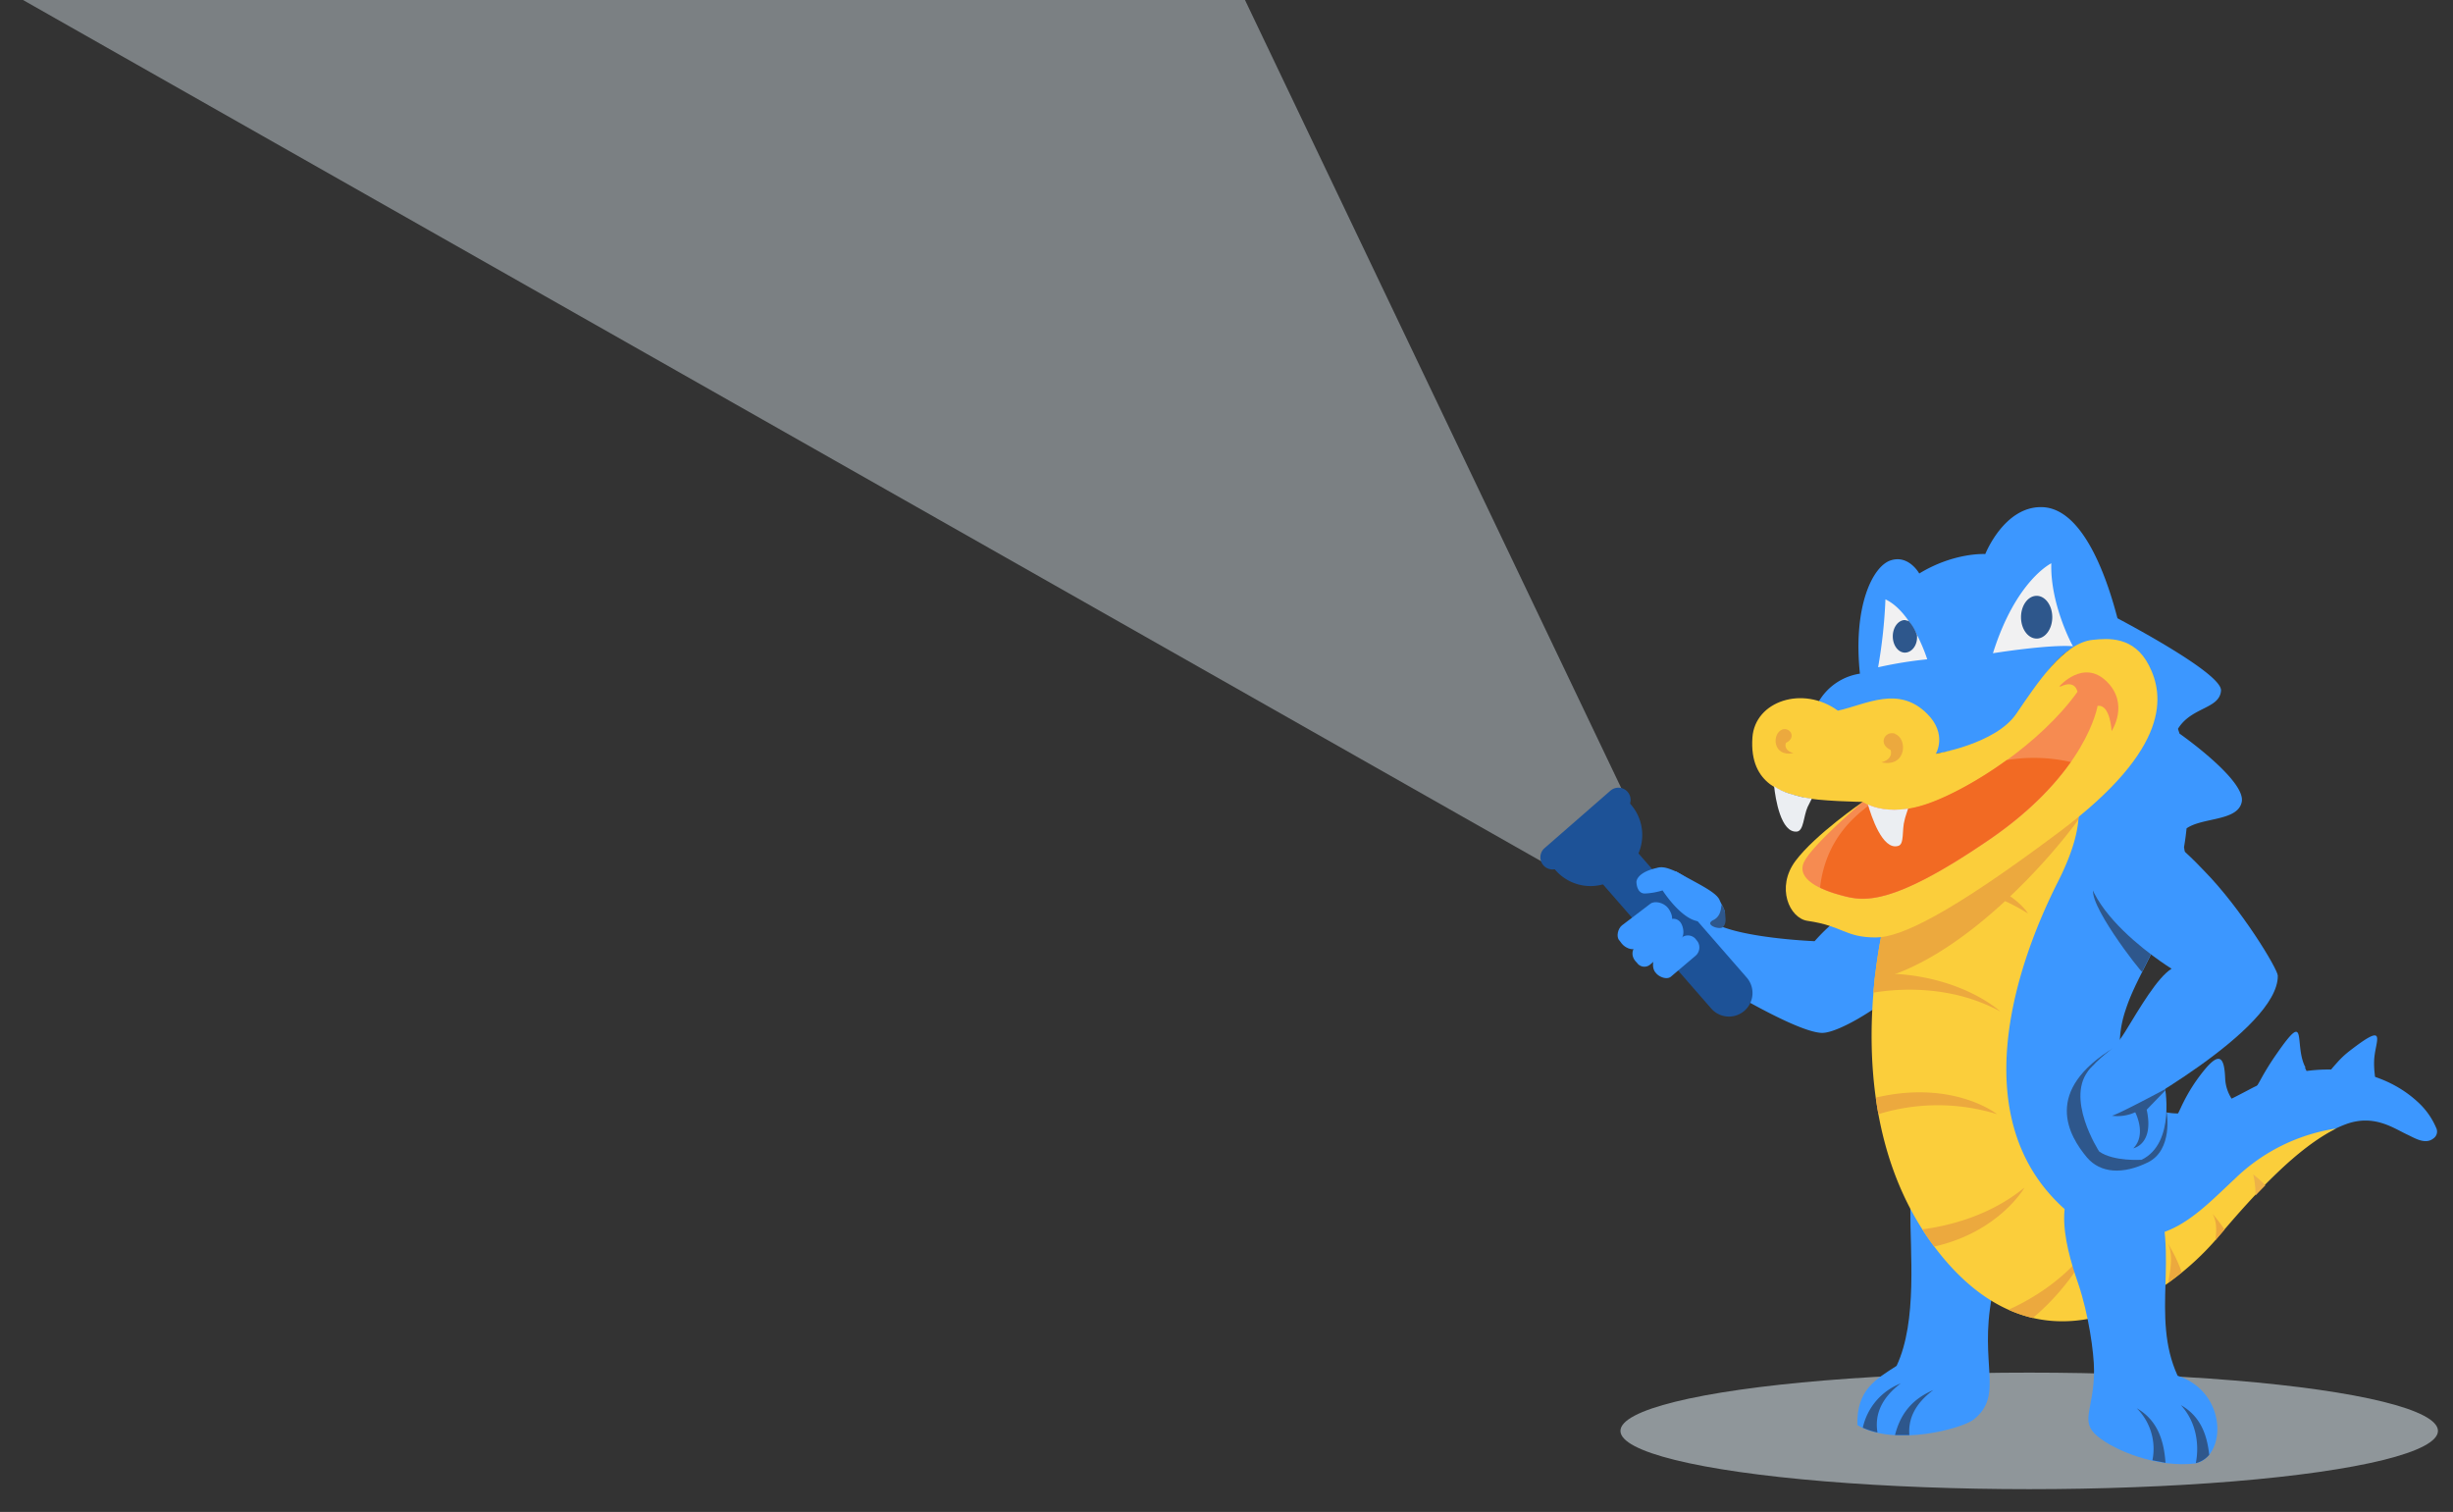 <svg xmlns="http://www.w3.org/2000/svg" width="769" height="474"><rect width="100%" height="100%" fill="#333333" stroke="none"/><defs><clipPath id="prefix__a"><path class="prefix__a" transform="translate(724 64)" d="M0 0h769v474H0z"/></clipPath><clipPath id="prefix__b"><path class="prefix__a" transform="translate(973.97 278.61)" d="M0 0h625v362H0z"/></clipPath><style>.prefix__a{fill:#fff;stroke:#707070}.prefix__g,.prefix__j{fill:#3c97ff}.prefix__h{fill:#1d5297}.prefix__k{fill:#2e578c}.prefix__j,.prefix__k,.prefix__l,.prefix__m,.prefix__s{fill-rule:evenodd}.prefix__l{fill:#fbce3b}.prefix__m{fill:#eca93e}.prefix__o{fill:#f1f1f2}.prefix__s{fill:#ebeef2}</style></defs><g transform="translate(-724 -64)" clip-path="url(#prefix__a)"><g transform="translate(0 -16)"><ellipse cx="128.141" cy="18.267" rx="128.141" ry="18.267" transform="translate(1232 510.315)" opacity=".6" fill="#cdd8df"/><g clip-path="url(#prefix__b)" transform="rotate(2 7214.771 -7113.432)"><g opacity=".6"><path d="M1498.978 537.87L1194.683-46.161 255.381-79.625 1476.77 557.98z" opacity=".78" fill="#cdd8df"/></g></g><path class="prefix__g" d="M1292.874 375.06s-18.892-.742-28.812-4.452a11.158 11.158 0 00.636-3.078c.342-2.234-.502-2.785-1.63-5.397s-7.368-5.313-13.64-8.96c-3.201 1.266-4.909 12.749-7.764 14.676 0 0 .7.353-.157 4.477-.422 2.03-7.47-3.063-4.643 2.195s8.285 9.037 20.268 10.747c0 0 28.938 18.226 37.96 18.543s48.368-27.273 34.985-38.066c-5.739-4.624-20.632-9.46-37.203 9.314z"/><path class="prefix__h" d="M1270.869 396.876a7.381 7.381 0 01-10.417-.714l-34.565-39.638a7.384 7.384 0 01.712-10.42 7.384 7.384 0 0110.42.715l34.562 39.638a7.383 7.383 0 01-.712 10.419z"/><path class="prefix__h" d="M1209.9 350.604a14.445 14.445 0 001.109 1.467l.65.746a14.58 14.58 0 0020.512 1.399l1.703-1.484a14.585 14.585 0 001.4-20.513l-.65-.746a15.135 15.135 0 00-1.302-1.298z"/><path class="prefix__h" d="M1233.87 333.63l-20.646 18.004a3.814 3.814 0 01-5.382-.367 3.814 3.814 0 01.366-5.38l20.648-18.006a3.816 3.816 0 015.382.367 3.814 3.814 0 01-.368 5.382z"/><path class="prefix__g" d="M1255.434 379.722l-7.67 6.508c-1.306.987-3.71.042-4.699-1.266l-.17-.189c-.987-1.306-.943-3.854.364-4.844l7.885-5.957a3.187 3.187 0 014.36.325l.723.922a3.439 3.439 0 01-.793 4.5z"/><path class="prefix__g" d="M1250.946 374.357l-9.783 8.157a2.799 2.799 0 01-3.995-.705c-2.132-1.976-1.494-4.361-.23-5.358l9.91-7.806a2.777 2.777 0 013.994.548c.948 1.3 1.365 4.167.104 5.164z"/><path class="prefix__g" d="M1247.552 369.31l-10.529 7.895c-1.306.987-3.659-.138-4.647-1.44l-.718-.951c-1.063-1.085-.471-3.738.834-4.725l8.893-6.77c1.307-.987 4.156-.452 5.583 1.4.99 1.306 1.894 3.603.584 4.59z"/><path class="prefix__g" d="M1257.276 368.878c-5.785.143-12.069-9.74-12.069-9.74a21.701 21.701 0 01-5.545.975c-2.634.024-2.648-3.597-2.648-3.597s-.178-2.92 6.39-4.416c1.541-.472 2.978-.128 5.013.698 5.636 2.276 12.175 9.29 12.175 9.29-1.458 3.231.219 6.54-3.316 6.79z"/><path d="M1264.138 370.63c.96-.998.88-2.161.704-3.836a6.146 6.146 0 00-.963-3.037c-.57-.606.292 3.186-2.768 4.69s2.068 3.182 3.027 2.183z" fill="#2e578c"/><g><path class="prefix__j" d="M1322.975 458.692c8.5 8.2 17 19.5 25.5 27.7-4.1 21.4 3.9 30.9-5.7 38.6-3.5 2.8-24.6 8.7-36.5 1.8-.3-11.1 5.8-14.4 12.3-18.6 6.6-14.1 4.2-35.6 4.3-49.5"/><path class="prefix__k" d="M1318.075 529.892c1.5-5.9 4.7-11 12-14.1-5.8 4.3-7.9 9.1-7.5 14.1zM1307.975 527.592a19.405 19.405 0 0111.9-13.9c-6.2 4.7-8.2 9.9-7.3 15.4a23.8 23.8 0 01-4.6-1.5z"/><path class="prefix__j" d="M1421.574 417.992a12.7 12.7 0 002 6.4c2 3.2 3.2 2.8-1.8 5.6a37.7 37.7 0 01-11.9 3.7c-7.1 1.2-5.4.4-2.3-6.2a55.3 55.3 0 014.8-8.5c6.8-9.6 8.9-8.9 9.2-.9M1446.574 414.692c2.6 4.8-1.4 5.5-6.4 7.3a26 26 0 01-5.8 1.3c-5.7.6-4.2-.2-1.7-4.8a84.8 84.8 0 015.1-8.2c10-14.4 5.2-2.6 9 4.4M1468.274 412.592a26.7 26.7 0 00.1 3.3c.4 4 .8 3.3-4.1 3.8a28.7 28.7 0 01-6.6-.1c-6.3-.9-4-3.1-.7-6.8a27.8 27.8 0 013.7-3.4c12.4-9.6 7.7-2.8 7.6 3.3"/><path class="prefix__j" d="M1316.975 394.492a141.321 141.321 0 011.2-14.6c2-14.2-3-27.8 5.7-39.4 7-9.4 16-16.5 25.8-22.8 14-8.9 29.4-16.3 41.7-27.6a170.307 170.307 0 00-6.3-17.7s35.6 18.3 35.2 24.1-9.3 5.1-13.5 12l.5 1.5c4.1 2.9 20.7 15.3 19.5 21.4s-12.3 4.8-17.3 8.3q-.3 3-.8 5.9c.8 4.5 1.4 11.2-.6 14.4s-2.5 2.6-3.6 3.3q-1.6 5-3.5 9.9c-3.1 8-8 15.3-10.6 23.4a33.5 33.5 0 00-1.2 17.5 18.7 18.7 0 005.8 10.9c4 3.4 9.1 4.4 14.2 4 7.2-.5 14-4.3 20.3-7.6 16.6-8.8 38.7-8.6 52.4 4a23.3 23.3 0 015.9 8.3 2.6 2.6 0 01-.9 3.2c-2.5 2-5.7 0-8-1.1-4.4-2-10.6-6.7-19.6-3.3s-16.9 10.5-22.9 16.5-11.1 8.8-15.8 14.3c-7.2 8.5-13.2 12.5-22.2 19.1-23.3 17.1-43.8 12.6-62.4-7.2-14.9-15.8-16-33.1-18.2-54.2a187.4 187.4 0 01-.8-26.5z"/><g><path class="prefix__l" d="M1456.374 433.792c-12 6-24.7 19.4-37 34-16 19-56 47-89 3-31.1-41.4-16.4-99.5-14.6-106.1l.2-.7c1-1.3 28.8-36.7 54.2-41.9 6.8 5.9 8.1 16.2-.9 34.1-15.2 30-27.3 73.8-.3 100.7a36.6 36.6 0 0014.4 9.1c19.2 6.3 29.3-5.3 41.3-16.5a57.9 57.9 0 0131.7-15.7z"/><path class="prefix__m" d="M1326.675 465.392c7.7-1 20.9-4 32-13.1 0 0-7.9 13.9-28.3 18.5a64.523 64.523 0 01-3.7-5.4zM1380.575 468.092a74.3 74.3 0 01-19.3 25.1 41.9 41.9 0 01-7.6-2.6c7.3-3.3 19.6-10.4 26.9-22.5zM1421.374 465.492l-2 2.3-.9 1.1c.5-3.2.4-6.3-.9-8.4a44.8 44.8 0 013.8 5zM1407.974 478.892l-4.3 3.3c1-4.8 1.5-9.8-.2-12.6a46 46 0 014.5 9.3z"/><path d="M1434.174 451.592l-3.1 3.2a27.1 27.1 0 00-.7-6.6 32.5 32.5 0 013.8 3.4z" fill="#edb248" fill-rule="evenodd"/><path class="prefix__m" d="M1350.075 429.292a63.26 63.26 0 00-37.2 0q-.5-2.6-.8-5.2c24.3-5.7 38 5.2 38 5.2zM1311.275 391.192q.3-3.15.6-6c25.8-.6 39.2 11.9 39.2 11.9-15.5-8.4-31.9-7.2-39.8-5.9zM1321.474 357.292l3.4-3.7c27.5 0 34.9 12.8 34.9 12.8a60.7 60.7 0 00-38.3-9.1z"/><path class="prefix__m" d="M1311.678 387.292a162.492 162.492 0 013-18.4l2-1.2c8.8-5.7 47.3-29.1 58.7-35.8a22.8 22.8 0 01.1 5.2c-12 16.3-38.7 44.5-63.8 50.2z"/></g><g><path class="prefix__j" d="M1399.17 454.392c-4-6-11-8.3-15.9-7.6-17.7 2.3-12.1 23.2-7.8 35.5 3.3 9.7 5 21.8 5 27.4 0 12.1-4.6 15.8 1 20.5s18.9 10 30.8 8.6c9.8-2.2 10.1-22.4-5.6-27.5-4.3-9.4-4.1-19-3.8-29.1.2-6.8.8-21.1-3.7-27.8"/><path class="prefix__k" d="M1402.874 538.592l-4.1-.8a18 18 0 00-4.9-16.3c6.4 3.7 8.5 9.9 9 17.1zM1412.374 538.692c1.2-6.1 0-13.1-4.7-18.2 6 3.4 8.2 9 8.9 15.6a8 8 0 01-4.2 2.6z"/></g><g><path class="prefix__k" d="M1403.275 428.792s2 11.7-5.9 15.6-14.9 3.4-19.1-1.5c-5.7-6.8-14.1-20.9 8.7-34.6 14.1-8.5 14.8 20.3 14.8 20.3zM1401.375 372.792c-3 6.4-5.7 11.4-5.8 11.9s-18.4-22.8-15-26.6 17.9 9.7 20.8 14.7z"/><path class="prefix__j" d="M1383.475 339.392c-19.8 19.1 21.3 44.3 21.3 44.3-4.5 2.8-10.1 12.5-14.4 19.5s-5.9 5.9-11.1 11.8 9.6 14.6 9.6 14.6 49.4-26.6 49.2-43.7c0-2.1-11.5-21.1-23.1-32.9-5.7-6-22.1-22.7-31.5-13.6z"/><path class="prefix__j" d="M1402.575 420.092s3.7 18.2-7.2 23.5c0 0-8.8.6-13.3-2.6 0 0-11.1-17.1-2.8-26s23.3 5.1 23.3 5.1z"/><path class="prefix__k" d="M1402.875 421.392s-14.3 7.7-16.8 8.4a13.4 13.4 0 007.3-1.1s3.7 7-.6 11.3c0 0 6.6-1.2 4.2-12.1l6-6.2z"/></g><g><path class="prefix__j" d="M1389.975 283.592s-7.4-43.8-25.6-44.6c-12-.5-18 14.7-18 14.7s-9.7-.6-20.7 6.1c0 0-3.3-6-9-4.1s-11.8 14.6-9.6 35.5a18.1 18.1 0 00-13 8.9s2.5 3.7 6.2 4 20-5.6 24.4-1.7 6.4 6.8 5.8 13.9c0 0 17.9-1.7 25.9-11.9s15-30 33.6-20.8z"/><path class="prefix__o" d="M1328.174 286.692s-4.5-14.7-13.1-18.8a158.8 158.8 0 01-2.3 21.3 128.8 128.8 0 0115.4-2.5zM1367.075 256.592s-11.1 5.3-18.3 28.2c0 0 17.4-2.8 25.1-2.2-.1 0-7.2-13.1-6.8-26z"/><path class="prefix__k" d="M1362.475 266.792c-2.7 0-4.9 3-4.9 6.7s2.2 6.7 4.9 6.7 4.9-3 4.9-6.7-2.2-6.7-4.9-6.7M1321.178 284.592c-2.1 0-3.8-2.3-3.8-5.1s1.7-5.1 3.8-5.1l1.2.3a13.6 13.6 0 012.6 4.5v.4c.1 2.8-1.7 5-3.8 5z"/><path class="prefix__l" d="M1307.975 331.392s-14.2-.2-19.1-1.5-16.6-3.3-15.5-18.7c.8-11.4 15.8-16.4 26.8-8.4 9-2 19-8 28 1 6.4 6.4 2.7 12.5 2.7 12.5s18.7-3 25.2-12.5 14.8-22.3 24-23.2c4.8-.5 12.9-1.2 17.6 8s7.1 25.8-27.8 52-50.2 33.3-57.8 33.3c-9.7 0-10.3-3.6-21.4-5.2-5.7-.8-10-10.5-3.8-18.8s21.1-18.5 21.1-18.5z"/><path d="M1369.575 295.192s7.5-8.7 14.8-1.6 1.6 15.6 1.6 15.6-.4-8.5-4.4-7.9c0 0-3.3 21.1-34.1 42.1s-39.4 19.2-46.1 17.4-14.4-5.2-11.8-10.6 18.4-18.8 18.4-18.8 7.1 5.3 20.5.6 35.3-19 46.8-35.1c0 0-.6-3.9-5.2-1.7" fill="#f68b51" fill-rule="evenodd"/><path d="M1339.075 322.692l-.7.3z" fill="#c56428" fill-rule="evenodd"/><path d="M1309.975 332.392c3 1.3 9.2 2.8 18.5-.5 6.8-2.4 15.9-7.3 24.6-13.6a52.1 52.1 0 0120.1.6c-5.1 7.2-13.1 15.8-25.7 24.4-30.8 21.1-39.4 19.2-46.1 17.4a37.9 37.9 0 01-6.8-2.4c1.8-15.9 11.8-23 15.4-25.9z" fill="#f26a23" fill-rule="evenodd"/><path class="prefix__m" d="M1318.075 309.992c-3.1-1-5.5 3.2-1.4 5.1.6 1.6-.4 3.3-2.9 3.9 8 1.7 8.3-7.5 4.3-8.9M1282.675 308.692c2.6-.8 4.6 2.6 1.2 4.2-.5 1.3.3 2.7 2.4 3.2-6.6 1.4-6.9-6.2-3.5-7.4"/><path class="prefix__s" d="M1319.075 345.192c-5 1.5-8.5-9.6-9.5-13 2.1 1 6.4 2.3 12.6 1.3-.4 1.3-.9 2.6-1.1 3.6-.9 3.1 0 7.6-2 8.1zM1288.975 329.892l3 .5-1.3 2.6c-1.3 2.9-1.2 7.4-3.3 7.7-5.1.6-6.8-10.4-7.2-14.2 3 2.1 6.6 2.8 8.8 3.4z"/></g></g></g></g></svg>